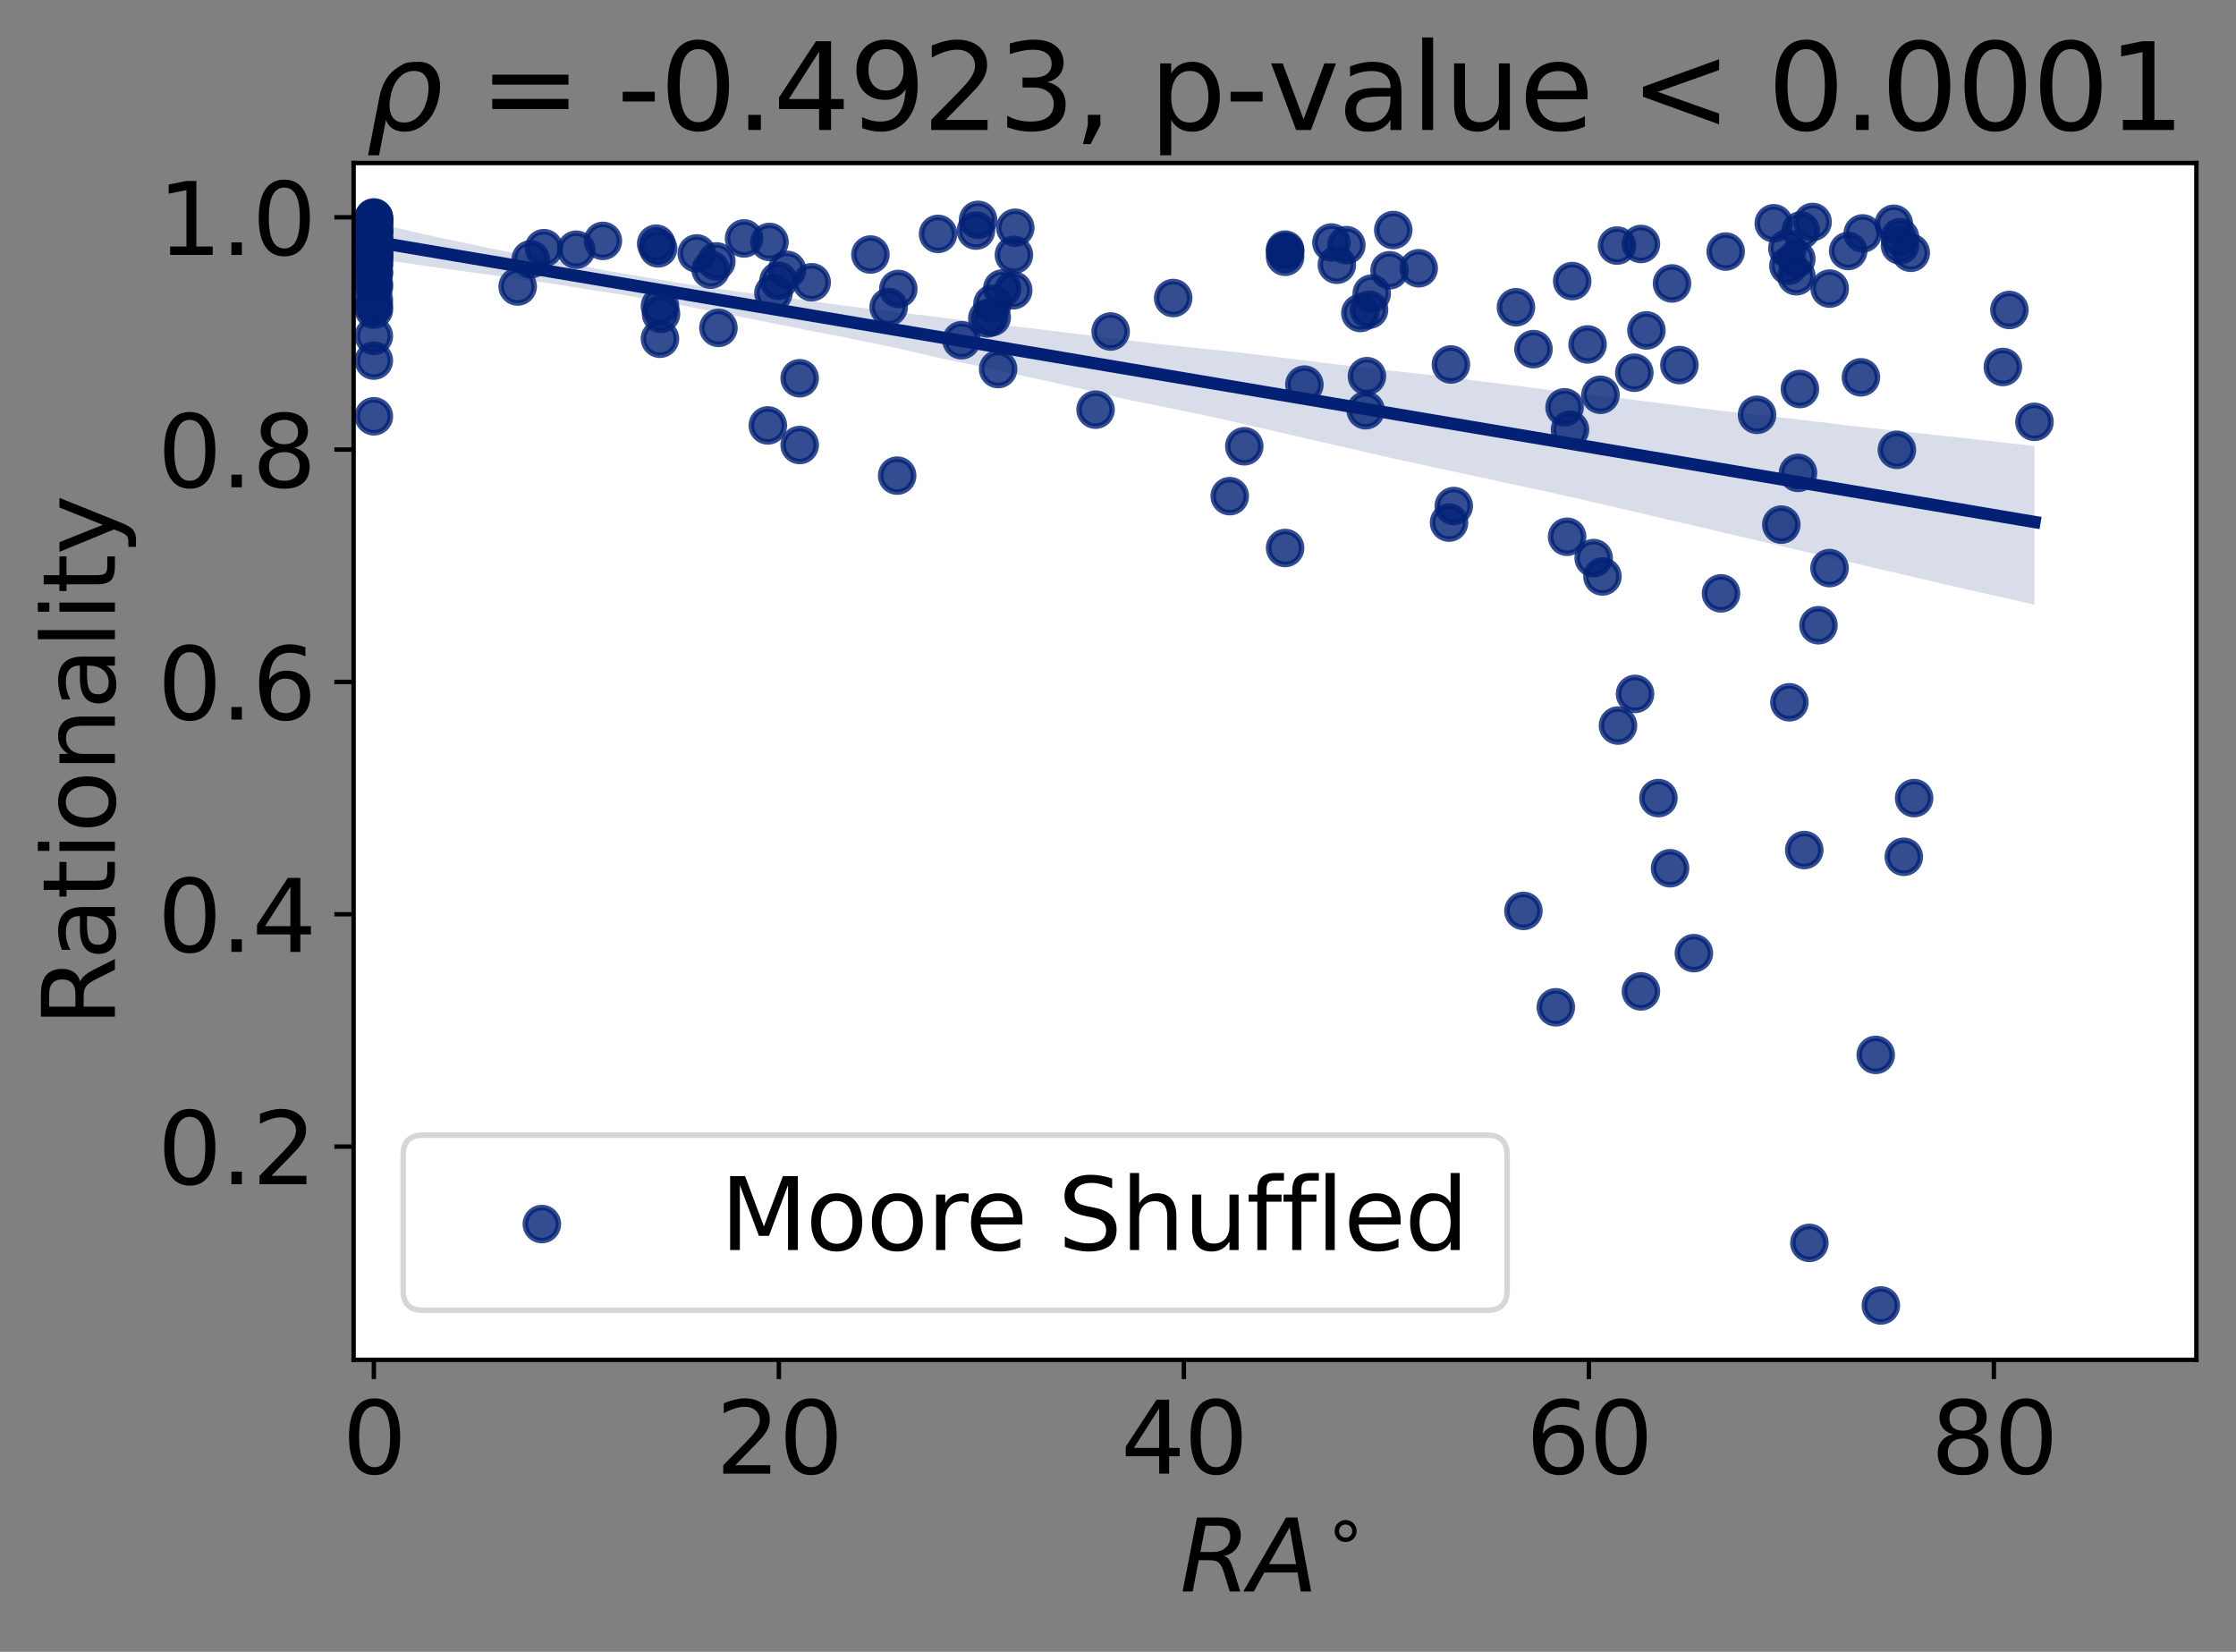 <?xml version="1.0" encoding="utf-8" standalone="no"?>
<!DOCTYPE svg PUBLIC "-//W3C//DTD SVG 1.1//EN"
  "http://www.w3.org/Graphics/SVG/1.1/DTD/svg11.dtd">
<svg xmlns:xlink="http://www.w3.org/1999/xlink" width="406.246pt" height="300.097pt" viewBox="0 0 406.246 300.097" xmlns="http://www.w3.org/2000/svg" version="1.1">
 <rect x="0" y="0" width="406.246" height="300.097" fill="#808080" stroke="none"/>
 <defs>
  <style type="text/css">*{stroke-linejoin: round; stroke-linecap: butt}</style>
 </defs>
 <g id="figure_1">
  <g id="patch_1">
   <path d="M 0 300.097 
L 406.246 300.097 
L 406.246 0 
L 0 0 
L 0 300.097 
z
" style="fill: none"/>
  </g>
  <g id="axes_1">
   <g id="patch_2">
    <path d="M 64.246 247.056 
L 399.046 247.056 
L 399.046 29.616 
L 64.246 29.616 
z
" style="fill: #ffffff"/>
   </g>
   <g id="PathCollection_1">
    <defs>
     <path id="m4000f7fe6e" d="M 0 3 
C 0.796 3 1.559 2.684 2.121 2.121 
C 2.684 1.559 3 0.796 3 0 
C 3 -0.796 2.684 -1.559 2.121 -2.121 
C 1.559 -2.684 0.796 -3 0 -3 
C -0.796 -3 -1.559 -2.684 -2.121 -2.121 
C -2.684 -1.559 -3 -0.796 -3 0 
C -3 0.796 -2.684 1.559 -2.121 2.121 
C -1.559 2.684 -0.796 3 0 3 
z
" style="stroke: #022175; stroke-opacity: 0.8"/>
    </defs>
    <g clip-path="url(#pc43c86b38a)">
     <use xlink:href="#m4000f7fe6e" x="170.432" y="42.496" style="fill: #022175; fill-opacity: 0.8; stroke: #022175; stroke-opacity: 0.8"/>
     <use xlink:href="#m4000f7fe6e" x="282.668" y="183.002" style="fill: #022175; fill-opacity: 0.8; stroke: #022175; stroke-opacity: 0.8"/>
     <use xlink:href="#m4000f7fe6e" x="67.925" y="51.57" style="fill: #022175; fill-opacity: 0.8; stroke: #022175; stroke-opacity: 0.8"/>
     <use xlink:href="#m4000f7fe6e" x="182.092" y="52.418" style="fill: #022175; fill-opacity: 0.8; stroke: #022175; stroke-opacity: 0.8"/>
     <use xlink:href="#m4000f7fe6e" x="297.06" y="126.073" style="fill: #022175; fill-opacity: 0.8; stroke: #022175; stroke-opacity: 0.8"/>
     <use xlink:href="#m4000f7fe6e" x="242.89" y="48.102" style="fill: #022175; fill-opacity: 0.8; stroke: #022175; stroke-opacity: 0.8"/>
     <use xlink:href="#m4000f7fe6e" x="301.31" y="144.997" style="fill: #022175; fill-opacity: 0.8; stroke: #022175; stroke-opacity: 0.8"/>
     <use xlink:href="#m4000f7fe6e" x="67.925" y="55.575" style="fill: #022175; fill-opacity: 0.8; stroke: #022175; stroke-opacity: 0.8"/>
     <use xlink:href="#m4000f7fe6e" x="184.463" y="41.376" style="fill: #022175; fill-opacity: 0.8; stroke: #022175; stroke-opacity: 0.8"/>
     <use xlink:href="#m4000f7fe6e" x="145.292" y="80.849" style="fill: #022175; fill-opacity: 0.8; stroke: #022175; stroke-opacity: 0.8"/>
     <use xlink:href="#m4000f7fe6e" x="67.925" y="41.952" style="fill: #022175; fill-opacity: 0.8; stroke: #022175; stroke-opacity: 0.8"/>
     <use xlink:href="#m4000f7fe6e" x="67.925" y="42.69" style="fill: #022175; fill-opacity: 0.8; stroke: #022175; stroke-opacity: 0.8"/>
     <use xlink:href="#m4000f7fe6e" x="344.637" y="81.727" style="fill: #022175; fill-opacity: 0.8; stroke: #022175; stroke-opacity: 0.8"/>
     <use xlink:href="#m4000f7fe6e" x="158.145" y="46.243" style="fill: #022175; fill-opacity: 0.8; stroke: #022175; stroke-opacity: 0.8"/>
     <use xlink:href="#m4000f7fe6e" x="67.925" y="40.311" style="fill: #022175; fill-opacity: 0.8; stroke: #022175; stroke-opacity: 0.8"/>
     <use xlink:href="#m4000f7fe6e" x="257.759" y="48.739" style="fill: #022175; fill-opacity: 0.8; stroke: #022175; stroke-opacity: 0.8"/>
     <use xlink:href="#m4000f7fe6e" x="363.887" y="66.674" style="fill: #022175; fill-opacity: 0.8; stroke: #022175; stroke-opacity: 0.8"/>
     <use xlink:href="#m4000f7fe6e" x="67.925" y="43.406" style="fill: #022175; fill-opacity: 0.8; stroke: #022175; stroke-opacity: 0.8"/>
     <use xlink:href="#m4000f7fe6e" x="184.213" y="46.307" style="fill: #022175; fill-opacity: 0.8; stroke: #022175; stroke-opacity: 0.8"/>
     <use xlink:href="#m4000f7fe6e" x="328.736" y="225.806" style="fill: #022175; fill-opacity: 0.8; stroke: #022175; stroke-opacity: 0.8"/>
     <use xlink:href="#m4000f7fe6e" x="67.925" y="49.464" style="fill: #022175; fill-opacity: 0.8; stroke: #022175; stroke-opacity: 0.8"/>
     <use xlink:href="#m4000f7fe6e" x="67.925" y="40.601" style="fill: #022175; fill-opacity: 0.8; stroke: #022175; stroke-opacity: 0.8"/>
     <use xlink:href="#m4000f7fe6e" x="303.777" y="51.498" style="fill: #022175; fill-opacity: 0.8; stroke: #022175; stroke-opacity: 0.8"/>
     <use xlink:href="#m4000f7fe6e" x="141.446" y="51.012" style="fill: #022175; fill-opacity: 0.8; stroke: #022175; stroke-opacity: 0.8"/>
     <use xlink:href="#m4000f7fe6e" x="233.486" y="46.653" style="fill: #022175; fill-opacity: 0.8; stroke: #022175; stroke-opacity: 0.8"/>
     <use xlink:href="#m4000f7fe6e" x="67.925" y="54.507" style="fill: #022175; fill-opacity: 0.8; stroke: #022175; stroke-opacity: 0.8"/>
     <use xlink:href="#m4000f7fe6e" x="104.691" y="45.365" style="fill: #022175; fill-opacity: 0.8; stroke: #022175; stroke-opacity: 0.8"/>
     <use xlink:href="#m4000f7fe6e" x="325.104" y="127.593" style="fill: #022175; fill-opacity: 0.8; stroke: #022175; stroke-opacity: 0.8"/>
     <use xlink:href="#m4000f7fe6e" x="177.316" y="41.895" style="fill: #022175; fill-opacity: 0.8; stroke: #022175; stroke-opacity: 0.8"/>
     <use xlink:href="#m4000f7fe6e" x="67.925" y="48.13" style="fill: #022175; fill-opacity: 0.8; stroke: #022175; stroke-opacity: 0.8"/>
     <use xlink:href="#m4000f7fe6e" x="67.925" y="39.635" style="fill: #022175; fill-opacity: 0.8; stroke: #022175; stroke-opacity: 0.8"/>
     <use xlink:href="#m4000f7fe6e" x="324.928" y="48.288" style="fill: #022175; fill-opacity: 0.8; stroke: #022175; stroke-opacity: 0.8"/>
     <use xlink:href="#m4000f7fe6e" x="290.784" y="71.726" style="fill: #022175; fill-opacity: 0.8; stroke: #022175; stroke-opacity: 0.8"/>
     <use xlink:href="#m4000f7fe6e" x="244.609" y="44.539" style="fill: #022175; fill-opacity: 0.8; stroke: #022175; stroke-opacity: 0.8"/>
     <use xlink:href="#m4000f7fe6e" x="67.925" y="45.536" style="fill: #022175; fill-opacity: 0.8; stroke: #022175; stroke-opacity: 0.8"/>
     <use xlink:href="#m4000f7fe6e" x="278.609" y="63.428" style="fill: #022175; fill-opacity: 0.8; stroke: #022175; stroke-opacity: 0.8"/>
     <use xlink:href="#m4000f7fe6e" x="312.682" y="107.802" style="fill: #022175; fill-opacity: 0.8; stroke: #022175; stroke-opacity: 0.8"/>
     <use xlink:href="#m4000f7fe6e" x="94.052" y="52.05" style="fill: #022175; fill-opacity: 0.8; stroke: #022175; stroke-opacity: 0.8"/>
     <use xlink:href="#m4000f7fe6e" x="67.925" y="46.936" style="fill: #022175; fill-opacity: 0.8; stroke: #022175; stroke-opacity: 0.8"/>
     <use xlink:href="#m4000f7fe6e" x="313.53" y="45.702" style="fill: #022175; fill-opacity: 0.8; stroke: #022175; stroke-opacity: 0.8"/>
     <use xlink:href="#m4000f7fe6e" x="184.087" y="52.736" style="fill: #022175; fill-opacity: 0.8; stroke: #022175; stroke-opacity: 0.8"/>
     <use xlink:href="#m4000f7fe6e" x="199.049" y="74.428" style="fill: #022175; fill-opacity: 0.8; stroke: #022175; stroke-opacity: 0.8"/>
     <use xlink:href="#m4000f7fe6e" x="67.925" y="39.606" style="fill: #022175; fill-opacity: 0.8; stroke: #022175; stroke-opacity: 0.8"/>
     <use xlink:href="#m4000f7fe6e" x="285.245" y="78.066" style="fill: #022175; fill-opacity: 0.8; stroke: #022175; stroke-opacity: 0.8"/>
     <use xlink:href="#m4000f7fe6e" x="130.528" y="59.569" style="fill: #022175; fill-opacity: 0.8; stroke: #022175; stroke-opacity: 0.8"/>
     <use xlink:href="#m4000f7fe6e" x="233.486" y="99.561" style="fill: #022175; fill-opacity: 0.8; stroke: #022175; stroke-opacity: 0.8"/>
     <use xlink:href="#m4000f7fe6e" x="126.59" y="46.044" style="fill: #022175; fill-opacity: 0.8; stroke: #022175; stroke-opacity: 0.8"/>
     <use xlink:href="#m4000f7fe6e" x="139.803" y="43.956" style="fill: #022175; fill-opacity: 0.8; stroke: #022175; stroke-opacity: 0.8"/>
     <use xlink:href="#m4000f7fe6e" x="119.904" y="61.547" style="fill: #022175; fill-opacity: 0.8; stroke: #022175; stroke-opacity: 0.8"/>
     <use xlink:href="#m4000f7fe6e" x="369.63" y="76.643" style="fill: #022175; fill-opacity: 0.8; stroke: #022175; stroke-opacity: 0.8"/>
     <use xlink:href="#m4000f7fe6e" x="264.128" y="91.937" style="fill: #022175; fill-opacity: 0.8; stroke: #022175; stroke-opacity: 0.8"/>
     <use xlink:href="#m4000f7fe6e" x="330.385" y="113.595" style="fill: #022175; fill-opacity: 0.8; stroke: #022175; stroke-opacity: 0.8"/>
     <use xlink:href="#m4000f7fe6e" x="319.227" y="75.366" style="fill: #022175; fill-opacity: 0.8; stroke: #022175; stroke-opacity: 0.8"/>
     <use xlink:href="#m4000f7fe6e" x="67.925" y="42.112" style="fill: #022175; fill-opacity: 0.8; stroke: #022175; stroke-opacity: 0.8"/>
     <use xlink:href="#m4000f7fe6e" x="284.256" y="73.999" style="fill: #022175; fill-opacity: 0.8; stroke: #022175; stroke-opacity: 0.8"/>
     <use xlink:href="#m4000f7fe6e" x="233.486" y="45.687" style="fill: #022175; fill-opacity: 0.8; stroke: #022175; stroke-opacity: 0.8"/>
     <use xlink:href="#m4000f7fe6e" x="67.925" y="44.867" style="fill: #022175; fill-opacity: 0.8; stroke: #022175; stroke-opacity: 0.8"/>
     <use xlink:href="#m4000f7fe6e" x="298.133" y="180.115" style="fill: #022175; fill-opacity: 0.8; stroke: #022175; stroke-opacity: 0.8"/>
     <use xlink:href="#m4000f7fe6e" x="340.788" y="191.652" style="fill: #022175; fill-opacity: 0.8; stroke: #022175; stroke-opacity: 0.8"/>
     <use xlink:href="#m4000f7fe6e" x="67.925" y="46.633" style="fill: #022175; fill-opacity: 0.8; stroke: #022175; stroke-opacity: 0.8"/>
     <use xlink:href="#m4000f7fe6e" x="67.925" y="47.981" style="fill: #022175; fill-opacity: 0.8; stroke: #022175; stroke-opacity: 0.8"/>
     <use xlink:href="#m4000f7fe6e" x="67.925" y="43.503" style="fill: #022175; fill-opacity: 0.8; stroke: #022175; stroke-opacity: 0.8"/>
     <use xlink:href="#m4000f7fe6e" x="67.925" y="39.5" style="fill: #022175; fill-opacity: 0.8; stroke: #022175; stroke-opacity: 0.8"/>
     <use xlink:href="#m4000f7fe6e" x="332.392" y="103.211" style="fill: #022175; fill-opacity: 0.8; stroke: #022175; stroke-opacity: 0.8"/>
     <use xlink:href="#m4000f7fe6e" x="248.734" y="56.271" style="fill: #022175; fill-opacity: 0.8; stroke: #022175; stroke-opacity: 0.8"/>
     <use xlink:href="#m4000f7fe6e" x="338.099" y="68.551" style="fill: #022175; fill-opacity: 0.8; stroke: #022175; stroke-opacity: 0.8"/>
     <use xlink:href="#m4000f7fe6e" x="67.925" y="43.922" style="fill: #022175; fill-opacity: 0.8; stroke: #022175; stroke-opacity: 0.8"/>
     <use xlink:href="#m4000f7fe6e" x="275.423" y="55.821" style="fill: #022175; fill-opacity: 0.8; stroke: #022175; stroke-opacity: 0.8"/>
     <use xlink:href="#m4000f7fe6e" x="119.566" y="45.119" style="fill: #022175; fill-opacity: 0.8; stroke: #022175; stroke-opacity: 0.8"/>
     <use xlink:href="#m4000f7fe6e" x="130.153" y="47.489" style="fill: #022175; fill-opacity: 0.8; stroke: #022175; stroke-opacity: 0.8"/>
     <use xlink:href="#m4000f7fe6e" x="163.207" y="52.497" style="fill: #022175; fill-opacity: 0.8; stroke: #022175; stroke-opacity: 0.8"/>
     <use xlink:href="#m4000f7fe6e" x="67.925" y="75.632" style="fill: #022175; fill-opacity: 0.8; stroke: #022175; stroke-opacity: 0.8"/>
     <use xlink:href="#m4000f7fe6e" x="249.221" y="53.333" style="fill: #022175; fill-opacity: 0.8; stroke: #022175; stroke-opacity: 0.8"/>
     <use xlink:href="#m4000f7fe6e" x="335.782" y="45.597" style="fill: #022175; fill-opacity: 0.8; stroke: #022175; stroke-opacity: 0.8"/>
     <use xlink:href="#m4000f7fe6e" x="345.198" y="44.584" style="fill: #022175; fill-opacity: 0.8; stroke: #022175; stroke-opacity: 0.8"/>
     <use xlink:href="#m4000f7fe6e" x="67.925" y="44.607" style="fill: #022175; fill-opacity: 0.8; stroke: #022175; stroke-opacity: 0.8"/>
     <use xlink:href="#m4000f7fe6e" x="142.995" y="49.034" style="fill: #022175; fill-opacity: 0.8; stroke: #022175; stroke-opacity: 0.8"/>
     <use xlink:href="#m4000f7fe6e" x="67.925" y="46.102" style="fill: #022175; fill-opacity: 0.8; stroke: #022175; stroke-opacity: 0.8"/>
     <use xlink:href="#m4000f7fe6e" x="147.467" y="51.278" style="fill: #022175; fill-opacity: 0.8; stroke: #022175; stroke-opacity: 0.8"/>
     <use xlink:href="#m4000f7fe6e" x="201.788" y="60.226" style="fill: #022175; fill-opacity: 0.8; stroke: #022175; stroke-opacity: 0.8"/>
     <use xlink:href="#m4000f7fe6e" x="247.155" y="56.863" style="fill: #022175; fill-opacity: 0.8; stroke: #022175; stroke-opacity: 0.8"/>
     <use xlink:href="#m4000f7fe6e" x="326.671" y="85.917" style="fill: #022175; fill-opacity: 0.8; stroke: #022175; stroke-opacity: 0.8"/>
     <use xlink:href="#m4000f7fe6e" x="140.519" y="53.247" style="fill: #022175; fill-opacity: 0.8; stroke: #022175; stroke-opacity: 0.8"/>
     <use xlink:href="#m4000f7fe6e" x="67.925" y="43.267" style="fill: #022175; fill-opacity: 0.8; stroke: #022175; stroke-opacity: 0.8"/>
     <use xlink:href="#m4000f7fe6e" x="67.925" y="44.331" style="fill: #022175; fill-opacity: 0.8; stroke: #022175; stroke-opacity: 0.8"/>
     <use xlink:href="#m4000f7fe6e" x="67.925" y="65.514" style="fill: #022175; fill-opacity: 0.8; stroke: #022175; stroke-opacity: 0.8"/>
     <use xlink:href="#m4000f7fe6e" x="177.704" y="39.947" style="fill: #022175; fill-opacity: 0.8; stroke: #022175; stroke-opacity: 0.8"/>
     <use xlink:href="#m4000f7fe6e" x="179.379" y="57.844" style="fill: #022175; fill-opacity: 0.8; stroke: #022175; stroke-opacity: 0.8"/>
     <use xlink:href="#m4000f7fe6e" x="288.44" y="62.577" style="fill: #022175; fill-opacity: 0.8; stroke: #022175; stroke-opacity: 0.8"/>
     <use xlink:href="#m4000f7fe6e" x="248.348" y="68.344" style="fill: #022175; fill-opacity: 0.8; stroke: #022175; stroke-opacity: 0.8"/>
     <use xlink:href="#m4000f7fe6e" x="329.319" y="40.326" style="fill: #022175; fill-opacity: 0.8; stroke: #022175; stroke-opacity: 0.8"/>
     <use xlink:href="#m4000f7fe6e" x="248.126" y="74.534" style="fill: #022175; fill-opacity: 0.8; stroke: #022175; stroke-opacity: 0.8"/>
     <use xlink:href="#m4000f7fe6e" x="67.925" y="41.343" style="fill: #022175; fill-opacity: 0.8; stroke: #022175; stroke-opacity: 0.8"/>
     <use xlink:href="#m4000f7fe6e" x="129.12" y="48.986" style="fill: #022175; fill-opacity: 0.8; stroke: #022175; stroke-opacity: 0.8"/>
     <use xlink:href="#m4000f7fe6e" x="119.904" y="55.616" style="fill: #022175; fill-opacity: 0.8; stroke: #022175; stroke-opacity: 0.8"/>
     <use xlink:href="#m4000f7fe6e" x="236.987" y="69.875" style="fill: #022175; fill-opacity: 0.8; stroke: #022175; stroke-opacity: 0.8"/>
     <use xlink:href="#m4000f7fe6e" x="109.536" y="43.765" style="fill: #022175; fill-opacity: 0.8; stroke: #022175; stroke-opacity: 0.8"/>
     <use xlink:href="#m4000f7fe6e" x="298.133" y="44.325" style="fill: #022175; fill-opacity: 0.8; stroke: #022175; stroke-opacity: 0.8"/>
     <use xlink:href="#m4000f7fe6e" x="67.925" y="46.515" style="fill: #022175; fill-opacity: 0.8; stroke: #022175; stroke-opacity: 0.8"/>
     <use xlink:href="#m4000f7fe6e" x="213.149" y="54.147" style="fill: #022175; fill-opacity: 0.8; stroke: #022175; stroke-opacity: 0.8"/>
     <use xlink:href="#m4000f7fe6e" x="289.542" y="101.398" style="fill: #022175; fill-opacity: 0.8; stroke: #022175; stroke-opacity: 0.8"/>
     <use xlink:href="#m4000f7fe6e" x="145.286" y="68.724" style="fill: #022175; fill-opacity: 0.8; stroke: #022175; stroke-opacity: 0.8"/>
     <use xlink:href="#m4000f7fe6e" x="180.314" y="55.195" style="fill: #022175; fill-opacity: 0.8; stroke: #022175; stroke-opacity: 0.8"/>
     <use xlink:href="#m4000f7fe6e" x="291.139" y="104.73" style="fill: #022175; fill-opacity: 0.8; stroke: #022175; stroke-opacity: 0.8"/>
     <use xlink:href="#m4000f7fe6e" x="67.925" y="40.899" style="fill: #022175; fill-opacity: 0.8; stroke: #022175; stroke-opacity: 0.8"/>
     <use xlink:href="#m4000f7fe6e" x="96.425" y="47.104" style="fill: #022175; fill-opacity: 0.8; stroke: #022175; stroke-opacity: 0.8"/>
     <use xlink:href="#m4000f7fe6e" x="180.182" y="57.637" style="fill: #022175; fill-opacity: 0.8; stroke: #022175; stroke-opacity: 0.8"/>
     <use xlink:href="#m4000f7fe6e" x="67.925" y="52.162" style="fill: #022175; fill-opacity: 0.8; stroke: #022175; stroke-opacity: 0.8"/>
     <use xlink:href="#m4000f7fe6e" x="341.722" y="237.172" style="fill: #022175; fill-opacity: 0.8; stroke: #022175; stroke-opacity: 0.8"/>
     <use xlink:href="#m4000f7fe6e" x="67.925" y="39.676" style="fill: #022175; fill-opacity: 0.8; stroke: #022175; stroke-opacity: 0.8"/>
     <use xlink:href="#m4000f7fe6e" x="223.423" y="90.141" style="fill: #022175; fill-opacity: 0.8; stroke: #022175; stroke-opacity: 0.8"/>
     <use xlink:href="#m4000f7fe6e" x="67.925" y="41.934" style="fill: #022175; fill-opacity: 0.8; stroke: #022175; stroke-opacity: 0.8"/>
     <use xlink:href="#m4000f7fe6e" x="253.13" y="41.791" style="fill: #022175; fill-opacity: 0.8; stroke: #022175; stroke-opacity: 0.8"/>
     <use xlink:href="#m4000f7fe6e" x="326.363" y="47.052" style="fill: #022175; fill-opacity: 0.8; stroke: #022175; stroke-opacity: 0.8"/>
     <use xlink:href="#m4000f7fe6e" x="323.637" y="95.314" style="fill: #022175; fill-opacity: 0.8; stroke: #022175; stroke-opacity: 0.8"/>
     <use xlink:href="#m4000f7fe6e" x="293.962" y="131.818" style="fill: #022175; fill-opacity: 0.8; stroke: #022175; stroke-opacity: 0.8"/>
     <use xlink:href="#m4000f7fe6e" x="226.066" y="81.08" style="fill: #022175; fill-opacity: 0.8; stroke: #022175; stroke-opacity: 0.8"/>
     <use xlink:href="#m4000f7fe6e" x="345.892" y="155.66" style="fill: #022175; fill-opacity: 0.8; stroke: #022175; stroke-opacity: 0.8"/>
     <use xlink:href="#m4000f7fe6e" x="307.752" y="173.168" style="fill: #022175; fill-opacity: 0.8; stroke: #022175; stroke-opacity: 0.8"/>
     <use xlink:href="#m4000f7fe6e" x="322.262" y="40.565" style="fill: #022175; fill-opacity: 0.8; stroke: #022175; stroke-opacity: 0.8"/>
     <use xlink:href="#m4000f7fe6e" x="303.423" y="157.743" style="fill: #022175; fill-opacity: 0.8; stroke: #022175; stroke-opacity: 0.8"/>
     <use xlink:href="#m4000f7fe6e" x="347.158" y="45.927" style="fill: #022175; fill-opacity: 0.8; stroke: #022175; stroke-opacity: 0.8"/>
     <use xlink:href="#m4000f7fe6e" x="326.374" y="50.192" style="fill: #022175; fill-opacity: 0.8; stroke: #022175; stroke-opacity: 0.8"/>
     <use xlink:href="#m4000f7fe6e" x="365.076" y="56.315" style="fill: #022175; fill-opacity: 0.8; stroke: #022175; stroke-opacity: 0.8"/>
     <use xlink:href="#m4000f7fe6e" x="233.486" y="45.351" style="fill: #022175; fill-opacity: 0.8; stroke: #022175; stroke-opacity: 0.8"/>
     <use xlink:href="#m4000f7fe6e" x="327.169" y="41.875" style="fill: #022175; fill-opacity: 0.8; stroke: #022175; stroke-opacity: 0.8"/>
     <use xlink:href="#m4000f7fe6e" x="305.119" y="66.323" style="fill: #022175; fill-opacity: 0.8; stroke: #022175; stroke-opacity: 0.8"/>
     <use xlink:href="#m4000f7fe6e" x="67.925" y="41.911" style="fill: #022175; fill-opacity: 0.8; stroke: #022175; stroke-opacity: 0.8"/>
     <use xlink:href="#m4000f7fe6e" x="67.925" y="46.316" style="fill: #022175; fill-opacity: 0.8; stroke: #022175; stroke-opacity: 0.8"/>
     <use xlink:href="#m4000f7fe6e" x="67.925" y="43.62" style="fill: #022175; fill-opacity: 0.8; stroke: #022175; stroke-opacity: 0.8"/>
     <use xlink:href="#m4000f7fe6e" x="67.925" y="40.816" style="fill: #022175; fill-opacity: 0.8; stroke: #022175; stroke-opacity: 0.8"/>
     <use xlink:href="#m4000f7fe6e" x="347.763" y="144.997" style="fill: #022175; fill-opacity: 0.8; stroke: #022175; stroke-opacity: 0.8"/>
     <use xlink:href="#m4000f7fe6e" x="263.265" y="94.948" style="fill: #022175; fill-opacity: 0.8; stroke: #022175; stroke-opacity: 0.8"/>
     <use xlink:href="#m4000f7fe6e" x="119.219" y="44.271" style="fill: #022175; fill-opacity: 0.8; stroke: #022175; stroke-opacity: 0.8"/>
     <use xlink:href="#m4000f7fe6e" x="181.344" y="67.053" style="fill: #022175; fill-opacity: 0.8; stroke: #022175; stroke-opacity: 0.8"/>
     <use xlink:href="#m4000f7fe6e" x="276.783" y="165.498" style="fill: #022175; fill-opacity: 0.8; stroke: #022175; stroke-opacity: 0.8"/>
     <use xlink:href="#m4000f7fe6e" x="67.925" y="42.031" style="fill: #022175; fill-opacity: 0.8; stroke: #022175; stroke-opacity: 0.8"/>
     <use xlink:href="#m4000f7fe6e" x="174.688" y="61.813" style="fill: #022175; fill-opacity: 0.8; stroke: #022175; stroke-opacity: 0.8"/>
     <use xlink:href="#m4000f7fe6e" x="338.426" y="42.407" style="fill: #022175; fill-opacity: 0.8; stroke: #022175; stroke-opacity: 0.8"/>
     <use xlink:href="#m4000f7fe6e" x="67.925" y="44.877" style="fill: #022175; fill-opacity: 0.8; stroke: #022175; stroke-opacity: 0.8"/>
     <use xlink:href="#m4000f7fe6e" x="252.46" y="49.102" style="fill: #022175; fill-opacity: 0.8; stroke: #022175; stroke-opacity: 0.8"/>
     <use xlink:href="#m4000f7fe6e" x="296.93" y="67.716" style="fill: #022175; fill-opacity: 0.8; stroke: #022175; stroke-opacity: 0.8"/>
     <use xlink:href="#m4000f7fe6e" x="293.785" y="44.617" style="fill: #022175; fill-opacity: 0.8; stroke: #022175; stroke-opacity: 0.8"/>
     <use xlink:href="#m4000f7fe6e" x="67.925" y="44.334" style="fill: #022175; fill-opacity: 0.8; stroke: #022175; stroke-opacity: 0.8"/>
     <use xlink:href="#m4000f7fe6e" x="135.185" y="43.318" style="fill: #022175; fill-opacity: 0.8; stroke: #022175; stroke-opacity: 0.8"/>
     <use xlink:href="#m4000f7fe6e" x="162.998" y="86.41" style="fill: #022175; fill-opacity: 0.8; stroke: #022175; stroke-opacity: 0.8"/>
     <use xlink:href="#m4000f7fe6e" x="263.61" y="66.219" style="fill: #022175; fill-opacity: 0.8; stroke: #022175; stroke-opacity: 0.8"/>
     <use xlink:href="#m4000f7fe6e" x="67.925" y="47.41" style="fill: #022175; fill-opacity: 0.8; stroke: #022175; stroke-opacity: 0.8"/>
     <use xlink:href="#m4000f7fe6e" x="327.807" y="154.435" style="fill: #022175; fill-opacity: 0.8; stroke: #022175; stroke-opacity: 0.8"/>
     <use xlink:href="#m4000f7fe6e" x="324.741" y="45.104" style="fill: #022175; fill-opacity: 0.8; stroke: #022175; stroke-opacity: 0.8"/>
     <use xlink:href="#m4000f7fe6e" x="285.645" y="51.068" style="fill: #022175; fill-opacity: 0.8; stroke: #022175; stroke-opacity: 0.8"/>
     <use xlink:href="#m4000f7fe6e" x="120.096" y="57.018" style="fill: #022175; fill-opacity: 0.8; stroke: #022175; stroke-opacity: 0.8"/>
     <use xlink:href="#m4000f7fe6e" x="67.925" y="61.036" style="fill: #022175; fill-opacity: 0.8; stroke: #022175; stroke-opacity: 0.8"/>
     <use xlink:href="#m4000f7fe6e" x="67.925" y="40.158" style="fill: #022175; fill-opacity: 0.8; stroke: #022175; stroke-opacity: 0.8"/>
     <use xlink:href="#m4000f7fe6e" x="345.198" y="43.104" style="fill: #022175; fill-opacity: 0.8; stroke: #022175; stroke-opacity: 0.8"/>
     <use xlink:href="#m4000f7fe6e" x="98.818" y="45.087" style="fill: #022175; fill-opacity: 0.8; stroke: #022175; stroke-opacity: 0.8"/>
     <use xlink:href="#m4000f7fe6e" x="67.925" y="49.62" style="fill: #022175; fill-opacity: 0.8; stroke: #022175; stroke-opacity: 0.8"/>
     <use xlink:href="#m4000f7fe6e" x="344.073" y="40.655" style="fill: #022175; fill-opacity: 0.8; stroke: #022175; stroke-opacity: 0.8"/>
     <use xlink:href="#m4000f7fe6e" x="67.925" y="45.949" style="fill: #022175; fill-opacity: 0.8; stroke: #022175; stroke-opacity: 0.8"/>
     <use xlink:href="#m4000f7fe6e" x="139.502" y="77.287" style="fill: #022175; fill-opacity: 0.8; stroke: #022175; stroke-opacity: 0.8"/>
     <use xlink:href="#m4000f7fe6e" x="67.925" y="46.781" style="fill: #022175; fill-opacity: 0.8; stroke: #022175; stroke-opacity: 0.8"/>
     <use xlink:href="#m4000f7fe6e" x="327.013" y="70.677" style="fill: #022175; fill-opacity: 0.8; stroke: #022175; stroke-opacity: 0.8"/>
     <use xlink:href="#m4000f7fe6e" x="299.132" y="60.03" style="fill: #022175; fill-opacity: 0.8; stroke: #022175; stroke-opacity: 0.8"/>
     <use xlink:href="#m4000f7fe6e" x="67.925" y="40.249" style="fill: #022175; fill-opacity: 0.8; stroke: #022175; stroke-opacity: 0.8"/>
     <use xlink:href="#m4000f7fe6e" x="67.925" y="56.273" style="fill: #022175; fill-opacity: 0.8; stroke: #022175; stroke-opacity: 0.8"/>
     <use xlink:href="#m4000f7fe6e" x="284.717" y="97.519" style="fill: #022175; fill-opacity: 0.8; stroke: #022175; stroke-opacity: 0.8"/>
     <use xlink:href="#m4000f7fe6e" x="161.457" y="55.788" style="fill: #022175; fill-opacity: 0.8; stroke: #022175; stroke-opacity: 0.8"/>
     <use xlink:href="#m4000f7fe6e" x="332.426" y="52.434" style="fill: #022175; fill-opacity: 0.8; stroke: #022175; stroke-opacity: 0.8"/>
     <use xlink:href="#m4000f7fe6e" x="241.896" y="44.06" style="fill: #022175; fill-opacity: 0.8; stroke: #022175; stroke-opacity: 0.8"/>
    </g>
   </g>
   <g id="PolyCollection_1">
    <path d="M 67.925 40.515 
L 67.925 47.007 
L 70.973 47.425 
L 74.02 47.812 
L 77.068 48.268 
L 80.115 48.73 
L 83.163 49.143 
L 86.21 49.549 
L 89.258 49.946 
L 92.306 50.419 
L 95.353 50.869 
L 98.401 51.268 
L 101.448 51.704 
L 104.496 52.208 
L 107.543 52.699 
L 110.591 53.153 
L 113.638 53.641 
L 116.686 54.208 
L 119.733 54.729 
L 122.781 55.263 
L 125.828 55.867 
L 128.876 56.462 
L 131.923 57.09 
L 134.971 57.645 
L 138.018 58.253 
L 141.066 58.855 
L 144.113 59.46 
L 147.161 60.098 
L 150.208 60.652 
L 153.256 61.223 
L 156.303 61.9 
L 159.351 62.493 
L 162.398 63.136 
L 165.446 63.819 
L 168.493 64.535 
L 171.541 65.223 
L 174.589 65.848 
L 177.636 66.473 
L 180.684 67.147 
L 183.731 67.803 
L 186.779 68.489 
L 189.826 69.132 
L 192.874 69.835 
L 195.921 70.529 
L 198.969 71.228 
L 202.016 71.942 
L 205.064 72.643 
L 208.111 73.251 
L 211.159 73.857 
L 214.206 74.478 
L 217.254 75.13 
L 220.301 75.782 
L 223.349 76.436 
L 226.396 77.138 
L 229.444 77.84 
L 232.491 78.542 
L 235.539 79.244 
L 238.586 79.946 
L 241.634 80.648 
L 244.681 81.349 
L 247.729 82.049 
L 250.777 82.749 
L 253.824 83.449 
L 256.872 84.117 
L 259.919 84.774 
L 262.967 85.43 
L 266.014 86.086 
L 269.062 86.741 
L 272.109 87.397 
L 275.157 88.053 
L 278.204 88.708 
L 281.252 89.378 
L 284.299 90.05 
L 287.347 90.742 
L 290.394 91.441 
L 293.442 92.154 
L 296.489 92.867 
L 299.537 93.579 
L 302.584 94.292 
L 305.632 95.004 
L 308.679 95.717 
L 311.727 96.429 
L 314.774 97.142 
L 317.822 97.854 
L 320.869 98.567 
L 323.917 99.279 
L 326.964 99.992 
L 330.012 100.705 
L 333.06 101.417 
L 336.107 102.13 
L 339.155 102.842 
L 342.202 103.555 
L 345.25 104.267 
L 348.297 104.98 
L 351.345 105.692 
L 354.392 106.405 
L 357.44 107.117 
L 360.487 107.796 
L 363.535 108.476 
L 366.582 109.162 
L 369.63 109.87 
L 369.63 81.029 
L 369.63 81.029 
L 366.582 80.686 
L 363.535 80.344 
L 360.487 80.001 
L 357.44 79.658 
L 354.392 79.328 
L 351.345 79 
L 348.297 78.672 
L 345.25 78.343 
L 342.202 78.015 
L 339.155 77.687 
L 336.107 77.345 
L 333.06 76.97 
L 330.012 76.595 
L 326.964 76.229 
L 323.917 75.885 
L 320.869 75.542 
L 317.822 75.198 
L 314.774 74.854 
L 311.727 74.509 
L 308.679 74.129 
L 305.632 73.748 
L 302.584 73.368 
L 299.537 72.988 
L 296.489 72.608 
L 293.442 72.23 
L 290.394 71.884 
L 287.347 71.537 
L 284.299 71.19 
L 281.252 70.81 
L 278.204 70.426 
L 275.157 70.042 
L 272.109 69.659 
L 269.062 69.275 
L 266.014 68.891 
L 262.967 68.508 
L 259.919 68.125 
L 256.872 67.794 
L 253.824 67.473 
L 250.777 67.152 
L 247.729 66.788 
L 244.681 66.416 
L 241.634 66.045 
L 238.586 65.674 
L 235.539 65.303 
L 232.491 64.932 
L 229.444 64.561 
L 226.396 64.19 
L 223.349 63.851 
L 220.301 63.532 
L 217.254 63.213 
L 214.206 62.895 
L 211.159 62.575 
L 208.111 62.198 
L 205.064 61.822 
L 202.016 61.445 
L 198.969 61.068 
L 195.921 60.691 
L 192.874 60.314 
L 189.826 59.937 
L 186.779 59.575 
L 183.731 59.235 
L 180.684 58.883 
L 177.636 58.529 
L 174.589 58.124 
L 171.541 57.734 
L 168.493 57.376 
L 165.446 57.004 
L 162.398 56.632 
L 159.351 56.258 
L 156.303 55.883 
L 153.256 55.51 
L 150.208 55.113 
L 147.161 54.648 
L 144.113 54.273 
L 141.066 53.896 
L 138.018 53.503 
L 134.971 53.103 
L 131.923 52.673 
L 128.876 52.261 
L 125.828 51.76 
L 122.781 51.308 
L 119.733 50.782 
L 116.686 50.262 
L 113.638 49.762 
L 110.591 49.238 
L 107.543 48.644 
L 104.496 48.062 
L 101.448 47.484 
L 98.401 46.932 
L 95.353 46.333 
L 92.306 45.758 
L 89.258 45.163 
L 86.21 44.507 
L 83.163 43.85 
L 80.115 43.235 
L 77.068 42.561 
L 74.02 41.845 
L 70.973 41.176 
L 67.925 40.515 
z
" clip-path="url(#pc43c86b38a)" style="fill: #022175; fill-opacity: 0.15"/>
   </g>
   <g id="matplotlib.axis_1">
    <g id="xtick_1">
     <g id="line2d_1">
      <defs>
       <path id="m320c199317" d="M 0 0 
L 0 3.5 
" style="stroke: #000000; stroke-width: 0.8"/>
      </defs>
      <g>
       <use xlink:href="#m320c199317" x="67.925" y="247.056" style="stroke: #000000; stroke-width: 0.8"/>
      </g>
     </g>
     <g id="text_1">
      <!-- 0 -->
      <g transform="translate(62.199 267.733)scale(0.18 -0.18)">
       <defs>
        <path id="DejaVuSans-30" d="M 2034 4250 
Q 1547 4250 1301 3770 
Q 1056 3291 1056 2328 
Q 1056 1369 1301 889 
Q 1547 409 2034 409 
Q 2525 409 2770 889 
Q 3016 1369 3016 2328 
Q 3016 3291 2770 3770 
Q 2525 4250 2034 4250 
z
M 2034 4750 
Q 2819 4750 3233 4129 
Q 3647 3509 3647 2328 
Q 3647 1150 3233 529 
Q 2819 -91 2034 -91 
Q 1250 -91 836 529 
Q 422 1150 422 2328 
Q 422 3509 836 4129 
Q 1250 4750 2034 4750 
z
" transform="scale(0.016)"/>
       </defs>
       <use xlink:href="#DejaVuSans-30"/>
      </g>
     </g>
    </g>
    <g id="xtick_2">
     <g id="line2d_2">
      <g>
       <use xlink:href="#m320c199317" x="141.508" y="247.056" style="stroke: #000000; stroke-width: 0.8"/>
      </g>
     </g>
     <g id="text_2">
      <!-- 20 -->
      <g transform="translate(130.055 267.733)scale(0.18 -0.18)">
       <defs>
        <path id="DejaVuSans-32" d="M 1228 531 
L 3431 531 
L 3431 0 
L 469 0 
L 469 531 
Q 828 903 1448 1529 
Q 2069 2156 2228 2338 
Q 2531 2678 2651 2914 
Q 2772 3150 2772 3378 
Q 2772 3750 2511 3984 
Q 2250 4219 1831 4219 
Q 1534 4219 1204 4116 
Q 875 4013 500 3803 
L 500 4441 
Q 881 4594 1212 4672 
Q 1544 4750 1819 4750 
Q 2544 4750 2975 4387 
Q 3406 4025 3406 3419 
Q 3406 3131 3298 2873 
Q 3191 2616 2906 2266 
Q 2828 2175 2409 1742 
Q 1991 1309 1228 531 
z
" transform="scale(0.016)"/>
       </defs>
       <use xlink:href="#DejaVuSans-32"/>
       <use xlink:href="#DejaVuSans-30" x="63.623"/>
      </g>
     </g>
    </g>
    <g id="xtick_3">
     <g id="line2d_3">
      <g>
       <use xlink:href="#m320c199317" x="215.09" y="247.056" style="stroke: #000000; stroke-width: 0.8"/>
      </g>
     </g>
     <g id="text_3">
      <!-- 40 -->
      <g transform="translate(203.638 267.733)scale(0.18 -0.18)">
       <defs>
        <path id="DejaVuSans-34" d="M 2419 4116 
L 825 1625 
L 2419 1625 
L 2419 4116 
z
M 2253 4666 
L 3047 4666 
L 3047 1625 
L 3713 1625 
L 3713 1100 
L 3047 1100 
L 3047 0 
L 2419 0 
L 2419 1100 
L 313 1100 
L 313 1709 
L 2253 4666 
z
" transform="scale(0.016)"/>
       </defs>
       <use xlink:href="#DejaVuSans-34"/>
       <use xlink:href="#DejaVuSans-30" x="63.623"/>
      </g>
     </g>
    </g>
    <g id="xtick_4">
     <g id="line2d_4">
      <g>
       <use xlink:href="#m320c199317" x="288.673" y="247.056" style="stroke: #000000; stroke-width: 0.8"/>
      </g>
     </g>
     <g id="text_4">
      <!-- 60 -->
      <g transform="translate(277.22 267.733)scale(0.18 -0.18)">
       <defs>
        <path id="DejaVuSans-36" d="M 2113 2584 
Q 1688 2584 1439 2293 
Q 1191 2003 1191 1497 
Q 1191 994 1439 701 
Q 1688 409 2113 409 
Q 2538 409 2786 701 
Q 3034 994 3034 1497 
Q 3034 2003 2786 2293 
Q 2538 2584 2113 2584 
z
M 3366 4563 
L 3366 3988 
Q 3128 4100 2886 4159 
Q 2644 4219 2406 4219 
Q 1781 4219 1451 3797 
Q 1122 3375 1075 2522 
Q 1259 2794 1537 2939 
Q 1816 3084 2150 3084 
Q 2853 3084 3261 2657 
Q 3669 2231 3669 1497 
Q 3669 778 3244 343 
Q 2819 -91 2113 -91 
Q 1303 -91 875 529 
Q 447 1150 447 2328 
Q 447 3434 972 4092 
Q 1497 4750 2381 4750 
Q 2619 4750 2861 4703 
Q 3103 4656 3366 4563 
z
" transform="scale(0.016)"/>
       </defs>
       <use xlink:href="#DejaVuSans-36"/>
       <use xlink:href="#DejaVuSans-30" x="63.623"/>
      </g>
     </g>
    </g>
    <g id="xtick_5">
     <g id="line2d_5">
      <g>
       <use xlink:href="#m320c199317" x="362.255" y="247.056" style="stroke: #000000; stroke-width: 0.8"/>
      </g>
     </g>
     <g id="text_5">
      <!-- 80 -->
      <g transform="translate(350.803 267.733)scale(0.18 -0.18)">
       <defs>
        <path id="DejaVuSans-38" d="M 2034 2216 
Q 1584 2216 1326 1975 
Q 1069 1734 1069 1313 
Q 1069 891 1326 650 
Q 1584 409 2034 409 
Q 2484 409 2743 651 
Q 3003 894 3003 1313 
Q 3003 1734 2745 1975 
Q 2488 2216 2034 2216 
z
M 1403 2484 
Q 997 2584 770 2862 
Q 544 3141 544 3541 
Q 544 4100 942 4425 
Q 1341 4750 2034 4750 
Q 2731 4750 3128 4425 
Q 3525 4100 3525 3541 
Q 3525 3141 3298 2862 
Q 3072 2584 2669 2484 
Q 3125 2378 3379 2068 
Q 3634 1759 3634 1313 
Q 3634 634 3220 271 
Q 2806 -91 2034 -91 
Q 1263 -91 848 271 
Q 434 634 434 1313 
Q 434 1759 690 2068 
Q 947 2378 1403 2484 
z
M 1172 3481 
Q 1172 3119 1398 2916 
Q 1625 2713 2034 2713 
Q 2441 2713 2670 2916 
Q 2900 3119 2900 3481 
Q 2900 3844 2670 4047 
Q 2441 4250 2034 4250 
Q 1625 4250 1398 4047 
Q 1172 3844 1172 3481 
z
" transform="scale(0.016)"/>
       </defs>
       <use xlink:href="#DejaVuSans-38"/>
       <use xlink:href="#DejaVuSans-30" x="63.623"/>
      </g>
     </g>
    </g>
    <g id="text_6">
     <!-- $RA^{\circ}$ -->
     <g transform="translate(214.366 289.154)scale(0.18 -0.18)">
      <defs>
       <path id="DejaVuSans-Oblique-52" d="M 1613 4147 
L 1294 2491 
L 2106 2491 
Q 2584 2491 2879 2755 
Q 3175 3019 3175 3444 
Q 3175 3784 2976 3965 
Q 2778 4147 2406 4147 
L 1613 4147 
z
M 2772 2241 
Q 2972 2194 3105 2009 
Q 3238 1825 3413 1275 
L 3809 0 
L 3144 0 
L 2778 1197 
Q 2638 1659 2453 1815 
Q 2269 1972 1888 1972 
L 1191 1972 
L 806 0 
L 172 0 
L 1081 4666 
L 2503 4666 
Q 3150 4666 3495 4373 
Q 3841 4081 3841 3531 
Q 3841 3044 3547 2687 
Q 3253 2331 2772 2241 
z
" transform="scale(0.016)"/>
       <path id="DejaVuSans-Oblique-41" d="M 2356 4666 
L 3072 4666 
L 3938 0 
L 3278 0 
L 3084 1197 
L 984 1197 
L 325 0 
L -341 0 
L 2356 4666 
z
M 2584 4044 
L 1275 1722 
L 2988 1722 
L 2584 4044 
z
" transform="scale(0.016)"/>
       <path id="DejaVuSans-2218" d="M 2000 2619 
Q 1750 2619 1578 2445 
Q 1406 2272 1406 2022 
Q 1406 1775 1578 1605 
Q 1750 1435 2000 1435 
Q 2250 1435 2422 1605 
Q 2594 1775 2594 2022 
Q 2594 2269 2420 2444 
Q 2247 2619 2000 2619 
z
M 2000 3022 
Q 2200 3022 2384 2945 
Q 2569 2869 2703 2725 
Q 2847 2585 2919 2406 
Q 2991 2228 2991 2022 
Q 2991 1610 2702 1324 
Q 2413 1038 1994 1038 
Q 1572 1038 1290 1319 
Q 1009 1600 1009 2022 
Q 1009 2441 1296 2731 
Q 1584 3022 2000 3022 
z
" transform="scale(0.016)"/>
      </defs>
      <use xlink:href="#DejaVuSans-Oblique-52" transform="translate(0 0.094)"/>
      <use xlink:href="#DejaVuSans-Oblique-41" transform="translate(69.482 0.094)"/>
      <use xlink:href="#DejaVuSans-2218" transform="translate(144.907 38.375)scale(0.7)"/>
     </g>
    </g>
   </g>
   <g id="matplotlib.axis_2">
    <g id="ytick_1">
     <g id="line2d_6">
      <defs>
       <path id="mc4542e315e" d="M 0 0 
L -3.5 0 
" style="stroke: #000000; stroke-width: 0.8"/>
      </defs>
      <g>
       <use xlink:href="#mc4542e315e" x="64.246" y="208.308" style="stroke: #000000; stroke-width: 0.8"/>
      </g>
     </g>
     <g id="text_7">
      <!-- 0.2 -->
      <g transform="translate(28.621 215.147)scale(0.18 -0.18)">
       <defs>
        <path id="DejaVuSans-2e" d="M 684 794 
L 1344 794 
L 1344 0 
L 684 0 
L 684 794 
z
" transform="scale(0.016)"/>
       </defs>
       <use xlink:href="#DejaVuSans-30"/>
       <use xlink:href="#DejaVuSans-2e" x="63.623"/>
       <use xlink:href="#DejaVuSans-32" x="95.41"/>
      </g>
     </g>
    </g>
    <g id="ytick_2">
     <g id="line2d_7">
      <g>
       <use xlink:href="#mc4542e315e" x="64.246" y="166.101" style="stroke: #000000; stroke-width: 0.8"/>
      </g>
     </g>
     <g id="text_8">
      <!-- 0.4 -->
      <g transform="translate(28.621 172.939)scale(0.18 -0.18)">
       <use xlink:href="#DejaVuSans-30"/>
       <use xlink:href="#DejaVuSans-2e" x="63.623"/>
       <use xlink:href="#DejaVuSans-34" x="95.41"/>
      </g>
     </g>
    </g>
    <g id="ytick_3">
     <g id="line2d_8">
      <g>
       <use xlink:href="#mc4542e315e" x="64.246" y="123.893" style="stroke: #000000; stroke-width: 0.8"/>
      </g>
     </g>
     <g id="text_9">
      <!-- 0.6 -->
      <g transform="translate(28.621 130.732)scale(0.18 -0.18)">
       <use xlink:href="#DejaVuSans-30"/>
       <use xlink:href="#DejaVuSans-2e" x="63.623"/>
       <use xlink:href="#DejaVuSans-36" x="95.41"/>
      </g>
     </g>
    </g>
    <g id="ytick_4">
     <g id="line2d_9">
      <g>
       <use xlink:href="#mc4542e315e" x="64.246" y="81.686" style="stroke: #000000; stroke-width: 0.8"/>
      </g>
     </g>
     <g id="text_10">
      <!-- 0.8 -->
      <g transform="translate(28.621 88.524)scale(0.18 -0.18)">
       <use xlink:href="#DejaVuSans-30"/>
       <use xlink:href="#DejaVuSans-2e" x="63.623"/>
       <use xlink:href="#DejaVuSans-38" x="95.41"/>
      </g>
     </g>
    </g>
    <g id="ytick_5">
     <g id="line2d_10">
      <g>
       <use xlink:href="#mc4542e315e" x="64.246" y="39.478" style="stroke: #000000; stroke-width: 0.8"/>
      </g>
     </g>
     <g id="text_11">
      <!-- 1.0 -->
      <g transform="translate(28.621 46.317)scale(0.18 -0.18)">
       <defs>
        <path id="DejaVuSans-31" d="M 794 531 
L 1825 531 
L 1825 4091 
L 703 3866 
L 703 4441 
L 1819 4666 
L 2450 4666 
L 2450 531 
L 3481 531 
L 3481 0 
L 794 0 
L 794 531 
z
" transform="scale(0.016)"/>
       </defs>
       <use xlink:href="#DejaVuSans-31"/>
       <use xlink:href="#DejaVuSans-2e" x="63.623"/>
       <use xlink:href="#DejaVuSans-30" x="95.41"/>
      </g>
     </g>
    </g>
    <g id="text_12">
     <!-- Rationality -->
     <g transform="translate(20.877 186.513)rotate(-90)scale(0.18 -0.18)">
      <defs>
       <path id="DejaVuSans-52" d="M 2841 2188 
Q 3044 2119 3236 1894 
Q 3428 1669 3622 1275 
L 4263 0 
L 3584 0 
L 2988 1197 
Q 2756 1666 2539 1819 
Q 2322 1972 1947 1972 
L 1259 1972 
L 1259 0 
L 628 0 
L 628 4666 
L 2053 4666 
Q 2853 4666 3247 4331 
Q 3641 3997 3641 3322 
Q 3641 2881 3436 2590 
Q 3231 2300 2841 2188 
z
M 1259 4147 
L 1259 2491 
L 2053 2491 
Q 2509 2491 2742 2702 
Q 2975 2913 2975 3322 
Q 2975 3731 2742 3939 
Q 2509 4147 2053 4147 
L 1259 4147 
z
" transform="scale(0.016)"/>
       <path id="DejaVuSans-61" d="M 2194 1759 
Q 1497 1759 1228 1600 
Q 959 1441 959 1056 
Q 959 750 1161 570 
Q 1363 391 1709 391 
Q 2188 391 2477 730 
Q 2766 1069 2766 1631 
L 2766 1759 
L 2194 1759 
z
M 3341 1997 
L 3341 0 
L 2766 0 
L 2766 531 
Q 2569 213 2275 61 
Q 1981 -91 1556 -91 
Q 1019 -91 701 211 
Q 384 513 384 1019 
Q 384 1609 779 1909 
Q 1175 2209 1959 2209 
L 2766 2209 
L 2766 2266 
Q 2766 2663 2505 2880 
Q 2244 3097 1772 3097 
Q 1472 3097 1187 3025 
Q 903 2953 641 2809 
L 641 3341 
Q 956 3463 1253 3523 
Q 1550 3584 1831 3584 
Q 2591 3584 2966 3190 
Q 3341 2797 3341 1997 
z
" transform="scale(0.016)"/>
       <path id="DejaVuSans-74" d="M 1172 4494 
L 1172 3500 
L 2356 3500 
L 2356 3053 
L 1172 3053 
L 1172 1153 
Q 1172 725 1289 603 
Q 1406 481 1766 481 
L 2356 481 
L 2356 0 
L 1766 0 
Q 1100 0 847 248 
Q 594 497 594 1153 
L 594 3053 
L 172 3053 
L 172 3500 
L 594 3500 
L 594 4494 
L 1172 4494 
z
" transform="scale(0.016)"/>
       <path id="DejaVuSans-69" d="M 603 3500 
L 1178 3500 
L 1178 0 
L 603 0 
L 603 3500 
z
M 603 4863 
L 1178 4863 
L 1178 4134 
L 603 4134 
L 603 4863 
z
" transform="scale(0.016)"/>
       <path id="DejaVuSans-6f" d="M 1959 3097 
Q 1497 3097 1228 2736 
Q 959 2375 959 1747 
Q 959 1119 1226 758 
Q 1494 397 1959 397 
Q 2419 397 2687 759 
Q 2956 1122 2956 1747 
Q 2956 2369 2687 2733 
Q 2419 3097 1959 3097 
z
M 1959 3584 
Q 2709 3584 3137 3096 
Q 3566 2609 3566 1747 
Q 3566 888 3137 398 
Q 2709 -91 1959 -91 
Q 1206 -91 779 398 
Q 353 888 353 1747 
Q 353 2609 779 3096 
Q 1206 3584 1959 3584 
z
" transform="scale(0.016)"/>
       <path id="DejaVuSans-6e" d="M 3513 2113 
L 3513 0 
L 2938 0 
L 2938 2094 
Q 2938 2591 2744 2837 
Q 2550 3084 2163 3084 
Q 1697 3084 1428 2787 
Q 1159 2491 1159 1978 
L 1159 0 
L 581 0 
L 581 3500 
L 1159 3500 
L 1159 2956 
Q 1366 3272 1645 3428 
Q 1925 3584 2291 3584 
Q 2894 3584 3203 3211 
Q 3513 2838 3513 2113 
z
" transform="scale(0.016)"/>
       <path id="DejaVuSans-6c" d="M 603 4863 
L 1178 4863 
L 1178 0 
L 603 0 
L 603 4863 
z
" transform="scale(0.016)"/>
       <path id="DejaVuSans-79" d="M 2059 -325 
Q 1816 -950 1584 -1140 
Q 1353 -1331 966 -1331 
L 506 -1331 
L 506 -850 
L 844 -850 
Q 1081 -850 1212 -737 
Q 1344 -625 1503 -206 
L 1606 56 
L 191 3500 
L 800 3500 
L 1894 763 
L 2988 3500 
L 3597 3500 
L 2059 -325 
z
" transform="scale(0.016)"/>
      </defs>
      <use xlink:href="#DejaVuSans-52"/>
      <use xlink:href="#DejaVuSans-61" x="67.232"/>
      <use xlink:href="#DejaVuSans-74" x="128.512"/>
      <use xlink:href="#DejaVuSans-69" x="167.721"/>
      <use xlink:href="#DejaVuSans-6f" x="195.504"/>
      <use xlink:href="#DejaVuSans-6e" x="256.686"/>
      <use xlink:href="#DejaVuSans-61" x="320.064"/>
      <use xlink:href="#DejaVuSans-6c" x="381.344"/>
      <use xlink:href="#DejaVuSans-69" x="409.127"/>
      <use xlink:href="#DejaVuSans-74" x="436.91"/>
      <use xlink:href="#DejaVuSans-79" x="476.119"/>
     </g>
    </g>
   </g>
   <g id="line2d_11">
    <path d="M 67.925 43.901 
L 70.973 44.415 
L 74.02 44.93 
L 77.068 45.444 
L 80.115 45.959 
L 83.163 46.473 
L 86.21 46.988 
L 89.258 47.502 
L 92.306 48.017 
L 95.353 48.531 
L 98.401 49.046 
L 101.448 49.56 
L 104.496 50.075 
L 107.543 50.589 
L 110.591 51.104 
L 113.638 51.618 
L 116.686 52.133 
L 119.733 52.647 
L 122.781 53.162 
L 125.828 53.676 
L 128.876 54.191 
L 131.923 54.705 
L 134.971 55.219 
L 138.018 55.734 
L 141.066 56.248 
L 144.113 56.763 
L 147.161 57.277 
L 150.208 57.792 
L 153.256 58.306 
L 156.303 58.821 
L 159.351 59.335 
L 162.398 59.85 
L 165.446 60.364 
L 168.493 60.879 
L 171.541 61.393 
L 174.589 61.908 
L 177.636 62.422 
L 180.684 62.937 
L 183.731 63.451 
L 186.779 63.966 
L 189.826 64.48 
L 192.874 64.995 
L 195.921 65.509 
L 198.969 66.023 
L 202.016 66.538 
L 205.064 67.052 
L 208.111 67.567 
L 211.159 68.081 
L 214.206 68.596 
L 217.254 69.11 
L 220.301 69.625 
L 223.349 70.139 
L 226.396 70.654 
L 229.444 71.168 
L 232.491 71.683 
L 235.539 72.197 
L 238.586 72.712 
L 241.634 73.226 
L 244.681 73.741 
L 247.729 74.255 
L 250.777 74.77 
L 253.824 75.284 
L 256.872 75.799 
L 259.919 76.313 
L 262.967 76.828 
L 266.014 77.342 
L 269.062 77.856 
L 272.109 78.371 
L 275.157 78.885 
L 278.204 79.4 
L 281.252 79.914 
L 284.299 80.429 
L 287.347 80.943 
L 290.394 81.458 
L 293.442 81.972 
L 296.489 82.487 
L 299.537 83.001 
L 302.584 83.516 
L 305.632 84.03 
L 308.679 84.545 
L 311.727 85.059 
L 314.774 85.574 
L 317.822 86.088 
L 320.869 86.603 
L 323.917 87.117 
L 326.964 87.632 
L 330.012 88.146 
L 333.06 88.66 
L 336.107 89.175 
L 339.155 89.689 
L 342.202 90.204 
L 345.25 90.718 
L 348.297 91.233 
L 351.345 91.747 
L 354.392 92.262 
L 357.44 92.776 
L 360.487 93.291 
L 363.535 93.805 
L 366.582 94.32 
L 369.63 94.834 
" clip-path="url(#pc43c86b38a)" style="fill: none; stroke: #022175; stroke-width: 2.25; stroke-linecap: square"/>
   </g>
   <g id="patch_3">
    <path d="M 64.246 247.056 
L 64.246 29.616 
" style="fill: none; stroke: #000000; stroke-width: 0.8; stroke-linejoin: miter; stroke-linecap: square"/>
   </g>
   <g id="patch_4">
    <path d="M 399.046 247.056 
L 399.046 29.616 
" style="fill: none; stroke: #000000; stroke-width: 0.8; stroke-linejoin: miter; stroke-linecap: square"/>
   </g>
   <g id="patch_5">
    <path d="M 64.246 247.056 
L 399.046 247.056 
" style="fill: none; stroke: #000000; stroke-width: 0.8; stroke-linejoin: miter; stroke-linecap: square"/>
   </g>
   <g id="patch_6">
    <path d="M 64.246 29.616 
L 399.046 29.616 
" style="fill: none; stroke: #000000; stroke-width: 0.8; stroke-linejoin: miter; stroke-linecap: square"/>
   </g>
   <g id="text_13">
    <!-- $\rho$ = -0.4923, p-value &lt; 0.0001 -->
    <g transform="translate(66.514 23.616)scale(0.216 -0.216)">
     <defs>
      <path id="DejaVuSans-Oblique-3c1" d="M 1203 2875 
Q 1453 3194 1981 3475 
Q 2188 3584 2756 3584 
Q 3394 3584 3694 3078 
Q 3994 2572 3834 1747 
Q 3672 922 3175 415 
Q 2678 -91 2041 -91 
Q 1656 -91 1409 63 
Q 1163 213 1044 525 
L 681 -1331 
L 103 -1331 
L 697 1716 
Q 838 2438 1203 2875 
z
M 3238 1747 
Q 3359 2381 3169 2744 
Q 2978 3103 2522 3103 
Q 2066 3103 1734 2744 
Q 1403 2381 1281 1747 
Q 1156 1113 1347 750 
Q 1538 391 1994 391 
Q 2450 391 2781 750 
Q 3113 1113 3238 1747 
z
" transform="scale(0.016)"/>
      <path id="DejaVuSans-20" transform="scale(0.016)"/>
      <path id="DejaVuSans-3d" d="M 678 2906 
L 4684 2906 
L 4684 2381 
L 678 2381 
L 678 2906 
z
M 678 1631 
L 4684 1631 
L 4684 1100 
L 678 1100 
L 678 1631 
z
" transform="scale(0.016)"/>
      <path id="DejaVuSans-2d" d="M 313 2009 
L 1997 2009 
L 1997 1497 
L 313 1497 
L 313 2009 
z
" transform="scale(0.016)"/>
      <path id="DejaVuSans-39" d="M 703 97 
L 703 672 
Q 941 559 1184 500 
Q 1428 441 1663 441 
Q 2288 441 2617 861 
Q 2947 1281 2994 2138 
Q 2813 1869 2534 1725 
Q 2256 1581 1919 1581 
Q 1219 1581 811 2004 
Q 403 2428 403 3163 
Q 403 3881 828 4315 
Q 1253 4750 1959 4750 
Q 2769 4750 3195 4129 
Q 3622 3509 3622 2328 
Q 3622 1225 3098 567 
Q 2575 -91 1691 -91 
Q 1453 -91 1209 -44 
Q 966 3 703 97 
z
M 1959 2075 
Q 2384 2075 2632 2365 
Q 2881 2656 2881 3163 
Q 2881 3666 2632 3958 
Q 2384 4250 1959 4250 
Q 1534 4250 1286 3958 
Q 1038 3666 1038 3163 
Q 1038 2656 1286 2365 
Q 1534 2075 1959 2075 
z
" transform="scale(0.016)"/>
      <path id="DejaVuSans-33" d="M 2597 2516 
Q 3050 2419 3304 2112 
Q 3559 1806 3559 1356 
Q 3559 666 3084 287 
Q 2609 -91 1734 -91 
Q 1441 -91 1130 -33 
Q 819 25 488 141 
L 488 750 
Q 750 597 1062 519 
Q 1375 441 1716 441 
Q 2309 441 2620 675 
Q 2931 909 2931 1356 
Q 2931 1769 2642 2001 
Q 2353 2234 1838 2234 
L 1294 2234 
L 1294 2753 
L 1863 2753 
Q 2328 2753 2575 2939 
Q 2822 3125 2822 3475 
Q 2822 3834 2567 4026 
Q 2313 4219 1838 4219 
Q 1578 4219 1281 4162 
Q 984 4106 628 3988 
L 628 4550 
Q 988 4650 1302 4700 
Q 1616 4750 1894 4750 
Q 2613 4750 3031 4423 
Q 3450 4097 3450 3541 
Q 3450 3153 3228 2886 
Q 3006 2619 2597 2516 
z
" transform="scale(0.016)"/>
      <path id="DejaVuSans-2c" d="M 750 794 
L 1409 794 
L 1409 256 
L 897 -744 
L 494 -744 
L 750 256 
L 750 794 
z
" transform="scale(0.016)"/>
      <path id="DejaVuSans-70" d="M 1159 525 
L 1159 -1331 
L 581 -1331 
L 581 3500 
L 1159 3500 
L 1159 2969 
Q 1341 3281 1617 3432 
Q 1894 3584 2278 3584 
Q 2916 3584 3314 3078 
Q 3713 2572 3713 1747 
Q 3713 922 3314 415 
Q 2916 -91 2278 -91 
Q 1894 -91 1617 61 
Q 1341 213 1159 525 
z
M 3116 1747 
Q 3116 2381 2855 2742 
Q 2594 3103 2138 3103 
Q 1681 3103 1420 2742 
Q 1159 2381 1159 1747 
Q 1159 1113 1420 752 
Q 1681 391 2138 391 
Q 2594 391 2855 752 
Q 3116 1113 3116 1747 
z
" transform="scale(0.016)"/>
      <path id="DejaVuSans-76" d="M 191 3500 
L 800 3500 
L 1894 563 
L 2988 3500 
L 3597 3500 
L 2284 0 
L 1503 0 
L 191 3500 
z
" transform="scale(0.016)"/>
      <path id="DejaVuSans-75" d="M 544 1381 
L 544 3500 
L 1119 3500 
L 1119 1403 
Q 1119 906 1312 657 
Q 1506 409 1894 409 
Q 2359 409 2629 706 
Q 2900 1003 2900 1516 
L 2900 3500 
L 3475 3500 
L 3475 0 
L 2900 0 
L 2900 538 
Q 2691 219 2414 64 
Q 2138 -91 1772 -91 
Q 1169 -91 856 284 
Q 544 659 544 1381 
z
M 1991 3584 
L 1991 3584 
z
" transform="scale(0.016)"/>
      <path id="DejaVuSans-65" d="M 3597 1894 
L 3597 1613 
L 953 1613 
Q 991 1019 1311 708 
Q 1631 397 2203 397 
Q 2534 397 2845 478 
Q 3156 559 3463 722 
L 3463 178 
Q 3153 47 2828 -22 
Q 2503 -91 2169 -91 
Q 1331 -91 842 396 
Q 353 884 353 1716 
Q 353 2575 817 3079 
Q 1281 3584 2069 3584 
Q 2775 3584 3186 3129 
Q 3597 2675 3597 1894 
z
M 3022 2063 
Q 3016 2534 2758 2815 
Q 2500 3097 2075 3097 
Q 1594 3097 1305 2825 
Q 1016 2553 972 2059 
L 3022 2063 
z
" transform="scale(0.016)"/>
      <path id="DejaVuSans-3c" d="M 4684 3150 
L 1459 2003 
L 4684 863 
L 4684 294 
L 678 1747 
L 678 2266 
L 4684 3719 
L 4684 3150 
z
" transform="scale(0.016)"/>
     </defs>
     <use xlink:href="#DejaVuSans-Oblique-3c1" transform="translate(0 0.016)"/>
     <use xlink:href="#DejaVuSans-20" transform="translate(63.477 0.016)"/>
     <use xlink:href="#DejaVuSans-3d" transform="translate(95.264 0.016)"/>
     <use xlink:href="#DejaVuSans-20" transform="translate(179.053 0.016)"/>
     <use xlink:href="#DejaVuSans-2d" transform="translate(210.84 0.016)"/>
     <use xlink:href="#DejaVuSans-30" transform="translate(246.924 0.016)"/>
     <use xlink:href="#DejaVuSans-2e" transform="translate(310.547 0.016)"/>
     <use xlink:href="#DejaVuSans-34" transform="translate(342.334 0.016)"/>
     <use xlink:href="#DejaVuSans-39" transform="translate(405.957 0.016)"/>
     <use xlink:href="#DejaVuSans-32" transform="translate(467.83 0.016)"/>
     <use xlink:href="#DejaVuSans-33" transform="translate(531.453 0.016)"/>
     <use xlink:href="#DejaVuSans-2c" transform="translate(595.076 0.016)"/>
     <use xlink:href="#DejaVuSans-20" transform="translate(626.863 0.016)"/>
     <use xlink:href="#DejaVuSans-70" transform="translate(658.65 0.016)"/>
     <use xlink:href="#DejaVuSans-2d" transform="translate(722.127 0.016)"/>
     <use xlink:href="#DejaVuSans-76" transform="translate(758.211 0.016)"/>
     <use xlink:href="#DejaVuSans-61" transform="translate(817.391 0.016)"/>
     <use xlink:href="#DejaVuSans-6c" transform="translate(878.67 0.016)"/>
     <use xlink:href="#DejaVuSans-75" transform="translate(906.453 0.016)"/>
     <use xlink:href="#DejaVuSans-65" transform="translate(969.832 0.016)"/>
     <use xlink:href="#DejaVuSans-20" transform="translate(1031.355 0.016)"/>
     <use xlink:href="#DejaVuSans-3c" transform="translate(1063.143 0.016)"/>
     <use xlink:href="#DejaVuSans-20" transform="translate(1146.932 0.016)"/>
     <use xlink:href="#DejaVuSans-30" transform="translate(1178.719 0.016)"/>
     <use xlink:href="#DejaVuSans-2e" transform="translate(1242.342 0.016)"/>
     <use xlink:href="#DejaVuSans-30" transform="translate(1274.129 0.016)"/>
     <use xlink:href="#DejaVuSans-30" transform="translate(1337.752 0.016)"/>
     <use xlink:href="#DejaVuSans-30" transform="translate(1401.375 0.016)"/>
     <use xlink:href="#DejaVuSans-31" transform="translate(1464.998 0.016)"/>
    </g>
   </g>
   <g id="legend_1">
    <g id="patch_7">
     <path d="M 76.846 238.056 
L 270.214 238.056 
Q 273.814 238.056 273.814 234.456 
L 273.814 209.835 
Q 273.814 206.235 270.214 206.235 
L 76.846 206.235 
Q 73.246 206.235 73.246 209.835 
L 73.246 234.456 
Q 73.246 238.056 76.846 238.056 
z
" style="fill: #ffffff; opacity: 0.8; stroke: #cccccc; stroke-linejoin: miter"/>
    </g>
    <g id="PathCollection_2">
     <g>
      <use xlink:href="#m4000f7fe6e" x="98.446" y="222.388" style="fill: #022175; fill-opacity: 0.8; stroke: #022175; stroke-opacity: 0.8"/>
     </g>
    </g>
    <g id="text_14">
     <!-- Moore Shuffled -->
     <g transform="translate(130.846 227.113)scale(0.18 -0.18)">
      <defs>
       <path id="DejaVuSans-4d" d="M 628 4666 
L 1569 4666 
L 2759 1491 
L 3956 4666 
L 4897 4666 
L 4897 0 
L 4281 0 
L 4281 4097 
L 3078 897 
L 2444 897 
L 1241 4097 
L 1241 0 
L 628 0 
L 628 4666 
z
" transform="scale(0.016)"/>
       <path id="DejaVuSans-72" d="M 2631 2963 
Q 2534 3019 2420 3045 
Q 2306 3072 2169 3072 
Q 1681 3072 1420 2755 
Q 1159 2438 1159 1844 
L 1159 0 
L 581 0 
L 581 3500 
L 1159 3500 
L 1159 2956 
Q 1341 3275 1631 3429 
Q 1922 3584 2338 3584 
Q 2397 3584 2469 3576 
Q 2541 3569 2628 3553 
L 2631 2963 
z
" transform="scale(0.016)"/>
       <path id="DejaVuSans-53" d="M 3425 4513 
L 3425 3897 
Q 3066 4069 2747 4153 
Q 2428 4238 2131 4238 
Q 1616 4238 1336 4038 
Q 1056 3838 1056 3469 
Q 1056 3159 1242 3001 
Q 1428 2844 1947 2747 
L 2328 2669 
Q 3034 2534 3370 2195 
Q 3706 1856 3706 1288 
Q 3706 609 3251 259 
Q 2797 -91 1919 -91 
Q 1588 -91 1214 -16 
Q 841 59 441 206 
L 441 856 
Q 825 641 1194 531 
Q 1563 422 1919 422 
Q 2459 422 2753 634 
Q 3047 847 3047 1241 
Q 3047 1584 2836 1778 
Q 2625 1972 2144 2069 
L 1759 2144 
Q 1053 2284 737 2584 
Q 422 2884 422 3419 
Q 422 4038 858 4394 
Q 1294 4750 2059 4750 
Q 2388 4750 2728 4690 
Q 3069 4631 3425 4513 
z
" transform="scale(0.016)"/>
       <path id="DejaVuSans-68" d="M 3513 2113 
L 3513 0 
L 2938 0 
L 2938 2094 
Q 2938 2591 2744 2837 
Q 2550 3084 2163 3084 
Q 1697 3084 1428 2787 
Q 1159 2491 1159 1978 
L 1159 0 
L 581 0 
L 581 4863 
L 1159 4863 
L 1159 2956 
Q 1366 3272 1645 3428 
Q 1925 3584 2291 3584 
Q 2894 3584 3203 3211 
Q 3513 2838 3513 2113 
z
" transform="scale(0.016)"/>
       <path id="DejaVuSans-66" d="M 2375 4863 
L 2375 4384 
L 1825 4384 
Q 1516 4384 1395 4259 
Q 1275 4134 1275 3809 
L 1275 3500 
L 2222 3500 
L 2222 3053 
L 1275 3053 
L 1275 0 
L 697 0 
L 697 3053 
L 147 3053 
L 147 3500 
L 697 3500 
L 697 3744 
Q 697 4328 969 4595 
Q 1241 4863 1831 4863 
L 2375 4863 
z
" transform="scale(0.016)"/>
       <path id="DejaVuSans-64" d="M 2906 2969 
L 2906 4863 
L 3481 4863 
L 3481 0 
L 2906 0 
L 2906 525 
Q 2725 213 2448 61 
Q 2172 -91 1784 -91 
Q 1150 -91 751 415 
Q 353 922 353 1747 
Q 353 2572 751 3078 
Q 1150 3584 1784 3584 
Q 2172 3584 2448 3432 
Q 2725 3281 2906 2969 
z
M 947 1747 
Q 947 1113 1208 752 
Q 1469 391 1925 391 
Q 2381 391 2643 752 
Q 2906 1113 2906 1747 
Q 2906 2381 2643 2742 
Q 2381 3103 1925 3103 
Q 1469 3103 1208 2742 
Q 947 2381 947 1747 
z
" transform="scale(0.016)"/>
      </defs>
      <use xlink:href="#DejaVuSans-4d"/>
      <use xlink:href="#DejaVuSans-6f" x="86.279"/>
      <use xlink:href="#DejaVuSans-6f" x="147.461"/>
      <use xlink:href="#DejaVuSans-72" x="208.643"/>
      <use xlink:href="#DejaVuSans-65" x="247.506"/>
      <use xlink:href="#DejaVuSans-20" x="309.029"/>
      <use xlink:href="#DejaVuSans-53" x="340.816"/>
      <use xlink:href="#DejaVuSans-68" x="404.293"/>
      <use xlink:href="#DejaVuSans-75" x="467.672"/>
      <use xlink:href="#DejaVuSans-66" x="531.051"/>
      <use xlink:href="#DejaVuSans-66" x="566.256"/>
      <use xlink:href="#DejaVuSans-6c" x="601.461"/>
      <use xlink:href="#DejaVuSans-65" x="629.244"/>
      <use xlink:href="#DejaVuSans-64" x="690.768"/>
     </g>
    </g>
   </g>
  </g>
 </g>
 <defs>
  <clipPath id="pc43c86b38a">
   <rect x="64.246" y="29.616" width="334.8" height="217.44"/>
  </clipPath>
 </defs>
</svg>
